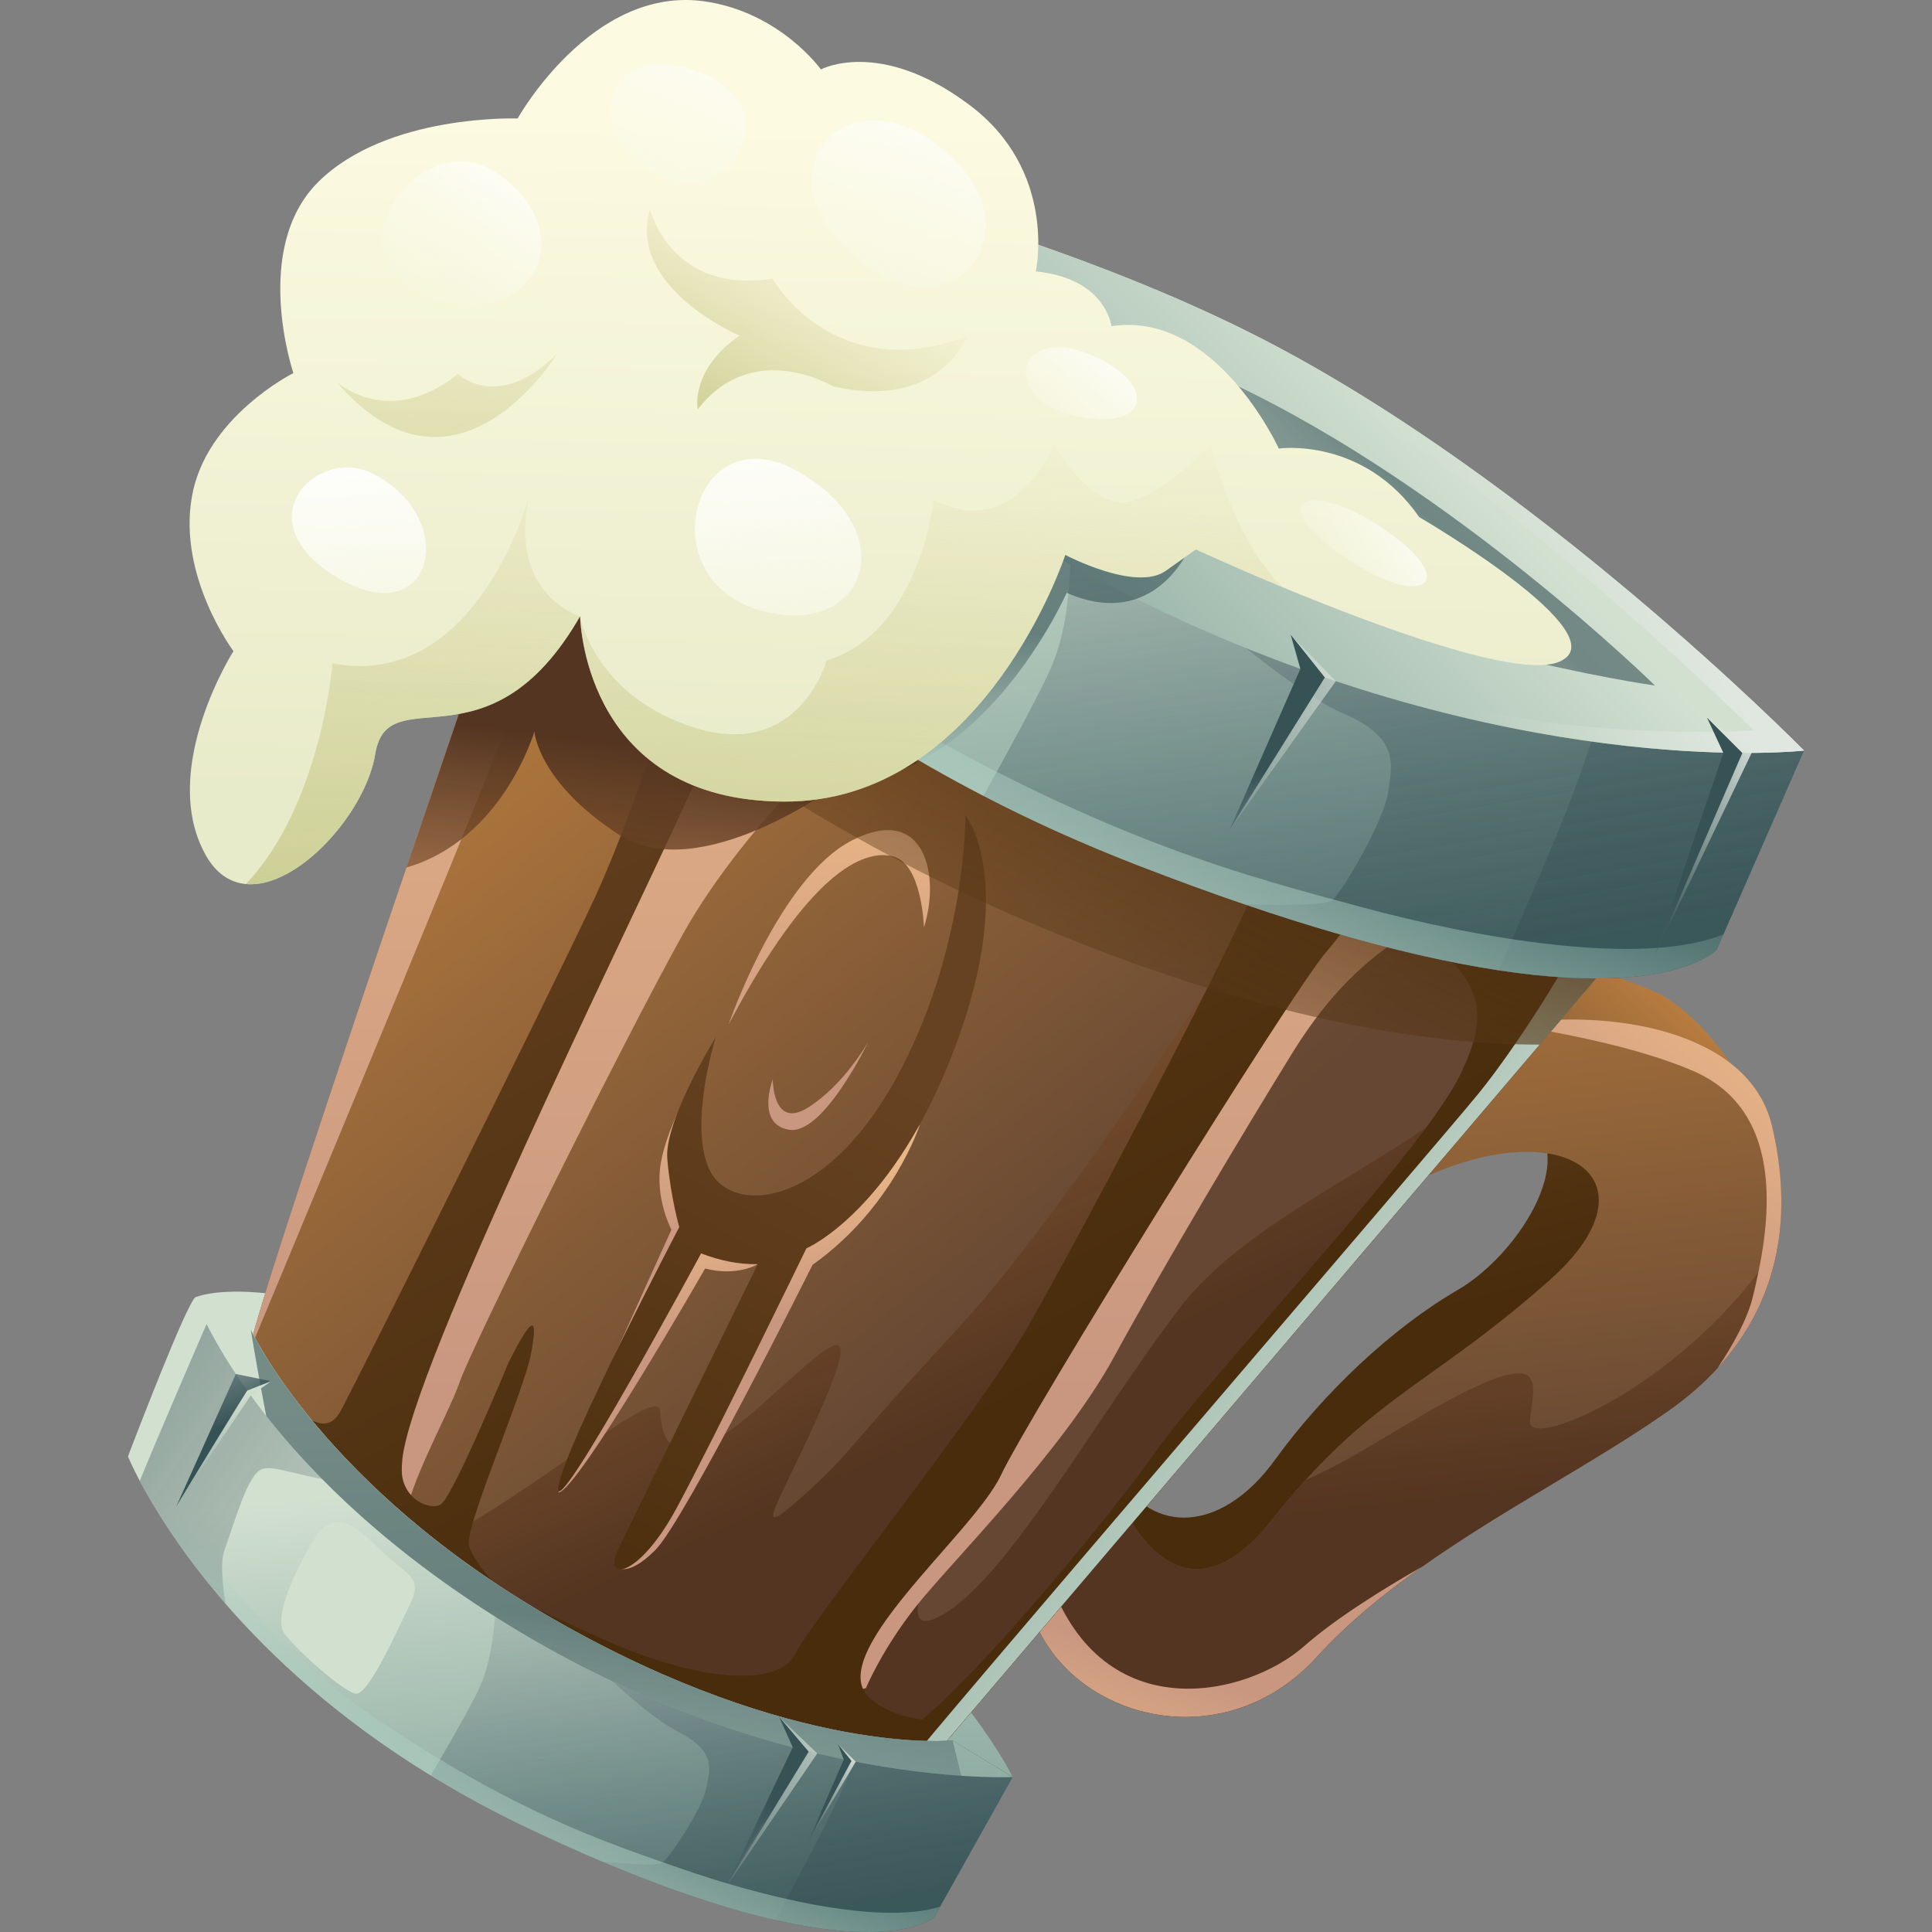 <svg width="80" height="80" viewBox="0 0 80 80" fill="none" xmlns="http://www.w3.org/2000/svg">
<rect x="0" y="0" width="80" height="80" fill="#808080" stroke="none"/>
<g clip-path="url(#clip0_106_73)">
<path d="M8.074 53.726C8.074 53.726 11.904 51.868 24.612 58.445C38.03 65.39 41.932 73.583 41.932 73.583C41.932 73.583 27.839 76.248 19.496 67.766C11.154 59.283 8.074 53.726 8.074 53.726Z" fill="url(#paint0_linear_106_73)"/>
<path d="M61.426 38.725C61.426 38.725 66.307 40.15 68.367 40.998C70.428 41.846 72.745 45.088 72.835 46.898C72.926 48.709 69.779 46.021 67.092 45.697C64.405 45.373 57.269 44.712 57.185 44.356C57.1 44.001 61.426 38.725 61.426 38.725Z" fill="url(#paint1_linear_106_73)"/>
<path d="M62.97 46.272C65.625 47.464 63.041 51.86 60.344 53.425C57.647 54.989 54.796 57.681 52.789 60.456C50.783 63.23 48.029 63.68 46.408 61.303C44.786 58.927 43.361 64.643 43.722 64.814C44.083 64.985 45.992 67.087 48.275 67.599C50.557 68.11 56.581 64.584 61.726 59.444C66.872 54.303 70.632 52.357 69.263 50.448C67.894 48.538 64.721 46.974 64.721 46.974L62.97 46.272Z" fill="url(#paint2_linear_106_73)"/>
<path d="M73.625 51.513C73.332 53.338 72.55 55.088 71.123 56.648C70.541 57.284 69.848 57.886 69.041 58.452C65.986 60.59 62.214 62.51 58.885 64.874C57.287 65.995 55.788 67.226 54.514 68.623C50.574 72.949 44.103 71.145 42.677 66.683C42.318 65.536 42.371 64.668 42.66 63.994C43.487 62.037 46.245 61.812 46.245 61.812C46.245 61.812 48.579 68.088 52.653 62.948C53.143 62.328 53.61 61.78 54.06 61.283C57.349 57.656 59.774 56.909 64.175 53C69.18 48.55 64.165 45.541 57.311 49.624C50.461 53.702 61.648 42.586 61.648 42.586C61.918 42.525 62.203 42.47 62.49 42.423C66.607 41.743 72.427 42.633 73.375 46.618C73.764 48.256 73.883 49.914 73.625 51.513Z" fill="url(#paint3_linear_106_73)"/>
<path d="M73.625 51.513C73.332 53.338 72.55 55.088 71.123 56.648C70.541 57.284 69.848 57.886 69.041 58.452C65.986 60.59 62.214 62.51 58.885 64.874C57.287 65.995 55.788 67.226 54.514 68.623C50.574 72.949 44.103 71.145 42.677 66.683C42.318 65.536 42.371 64.668 42.66 63.994C43.487 62.037 46.245 61.812 46.245 61.812C46.245 61.812 48.579 68.088 52.653 62.948C53.143 62.328 53.61 61.78 54.06 61.283C56.005 60.455 58.243 58.894 60.142 57.9C64.198 55.778 63.49 57.334 63.349 58.844C63.23 60.117 69.9 57.325 73.625 51.513Z" fill="url(#paint4_linear_106_73)"/>
<path d="M58.885 64.874C57.286 65.996 55.788 67.226 54.514 68.623C50.575 72.948 44.103 71.145 42.676 66.683C42.317 65.536 42.372 64.668 42.66 63.994C42.987 64.376 43.267 64.857 43.483 65.459C45.685 71.613 51.627 70.257 54.004 68.163C55.305 67.013 57.33 65.759 58.885 64.874Z" fill="url(#paint5_linear_106_73)"/>
<path d="M71.122 56.649C71.795 55.642 72.357 54.597 72.577 53.717C73.258 50.948 74.119 46.053 70.072 44.329C67.898 43.399 64.847 42.789 62.489 42.424C66.606 41.743 72.427 42.633 73.374 46.618C74.208 50.125 73.802 53.721 71.122 56.649Z" fill="url(#paint6_linear_106_73)"/>
<path d="M38.285 73.165C38.285 73.165 29.932 74.009 20.021 68.814C17.858 67.68 16.186 66.474 14.893 65.268C10.26 60.953 10.482 56.663 10.348 55.907C10.261 55.446 13.467 45.823 16.831 35.922C18.229 31.806 19.656 27.64 20.883 24.065C22.454 19.492 23.702 15.886 24.154 14.578C24.273 14.232 24.337 14.047 24.337 14.047L24.683 14.237L27.283 15.668L44.009 24.881L56.389 31.699L68.099 38.154L63.99 42.98L63.756 43.255L40.056 71.087L38.578 72.818L38.285 73.165Z" fill="url(#paint7_linear_106_73)"/>
<path d="M38.285 73.165C38.285 73.165 29.932 74.009 20.021 68.814C17.858 67.68 16.186 66.474 14.893 65.268C20.551 63.457 27.291 56.941 27.342 58.467C27.406 60.404 28.646 60.698 31.271 58.403C33.894 56.108 35.908 53.878 34.144 58.002C32.38 62.126 30.943 63.986 33.108 62.072C35.274 60.156 34.915 60.124 39.466 55.229C44.017 50.333 50.158 40.573 50.005 40.921C49.854 41.27 43.873 56.536 41.663 59.593C39.453 62.65 36.328 68.46 39.07 66.841C41.814 65.22 45.363 58.723 48.858 54.154C52.353 49.584 60.407 47.302 63.304 42.678C63.304 42.678 63.585 42.798 63.99 42.98L63.756 43.255L40.056 71.087L38.578 72.818L38.285 73.165Z" fill="url(#paint8_linear_106_73)"/>
<path d="M30.164 42.433C30.164 42.433 32.264 36.325 35.294 34.791C38.323 33.257 38.938 36.294 38.257 38.402C38.257 38.402 38.186 35.749 36.967 35.456C35.748 35.164 33.51 36.094 30.164 42.433Z" fill="url(#paint9_linear_106_73)"/>
<path d="M35.948 43.149C35.948 43.149 34.953 44.919 33.468 45.857C31.983 46.796 32 44.69 32 44.69C32 44.69 31.276 46.556 32.684 46.781C34.093 47.005 35.948 43.149 35.948 43.149Z" fill="url(#paint10_linear_106_73)"/>
<path d="M31.377 52.348C31.377 52.348 30.523 52.873 29.197 52.526C29.197 52.526 23.894 61.781 23.122 61.801L28.88 51.282L31.377 52.348Z" fill="url(#paint11_linear_106_73)"/>
<path d="M28.56 45.12C28.56 45.12 27.615 46.709 27.362 48.164C27.108 49.62 27.804 50.92 27.804 50.92C27.804 50.92 23.826 59.625 23.821 60.017C23.815 60.408 28.691 50.624 28.691 50.624L28.56 45.12Z" fill="url(#paint12_linear_106_73)"/>
<path d="M38.093 46.556C38.093 46.556 37.01 49.987 33.646 52.374C33.646 52.374 28.358 62.958 27.137 64.182C25.916 65.406 25.492 64.846 25.492 64.846L33.218 51.361L38.093 46.556Z" fill="url(#paint13_linear_106_73)"/>
<path d="M10.348 55.907C10.168 54.943 24.337 14.048 24.337 14.048L27.282 15.668C25.273 19.02 22.716 25.627 20.941 30.18C18.725 35.858 10.348 55.907 10.348 55.907Z" fill="url(#paint14_linear_106_73)"/>
<path d="M40.875 26.259C36.256 28.619 30.788 34.175 28.283 38.671C25.778 43.167 19.508 55.823 19.04 57.212C18.573 58.6 16.507 62.167 16.8 63.348C17.094 64.528 13.939 63.793 16.374 57.844C18.809 51.895 28.083 31.286 28.701 29.779C29.319 28.273 30.904 23.721 31.123 23.256C31.343 22.792 40.875 26.259 40.875 26.259Z" fill="url(#paint15_linear_106_73)"/>
<path d="M61.062 37.227C57.61 38.719 55.503 40.373 53.469 43.672C51.435 46.97 48.259 52.285 46.124 56.198C43.989 60.112 39.343 64.731 37.927 66.523C36.511 68.315 35.857 69.899 35.857 69.899C35.857 69.899 34.184 70.434 34.273 69.245C34.362 68.056 50.546 43.047 51.021 42.041C51.497 41.035 54.372 35.957 54.372 35.957L61.062 37.227Z" fill="url(#paint16_linear_106_73)"/>
<path d="M39.98 33.757C39.98 33.757 40.027 39.397 37.055 44.745C34.084 50.093 30.26 50.305 29.377 48.435C28.494 46.566 29.64 42.942 29.64 42.942C29.64 42.942 27.495 46.409 27.631 47.988C27.768 49.568 28.127 50.811 28.127 50.811C28.127 50.811 23.276 60.067 23.118 61.602C22.96 63.137 29.031 51.901 29.031 51.901C29.765 52.181 30.536 52.36 31.377 52.348C31.377 52.348 26.208 62.874 25.586 64.19C24.964 65.505 26.454 65.357 28.036 62.413C29.618 59.469 33.391 51.691 33.391 51.691C33.391 51.691 37.02 50.157 39.576 43.286C42.131 36.416 39.98 33.757 39.98 33.757Z" fill="url(#paint17_linear_106_73)"/>
<path d="M66.217 37.12L56.39 31.7L56.08 32.962C54.493 33.37 52.625 34.327 52.593 35.115C52.545 36.418 44.644 51.329 42.54 54.977C40.436 58.624 33.536 67.192 32.915 68.504C32.291 69.823 29.039 69.701 24.978 67.878C24.458 67.648 23.725 67.308 23.047 66.996C21.633 66.334 20.689 66.039 19.81 64.745C19.572 64.398 19.416 64.104 19.409 63.911C19.366 62.944 21.691 57.613 21.99 56.051C22.284 54.485 22.079 54.389 21.055 56.426C21.055 56.426 18.867 61.709 18.297 62.257C18.171 62.379 17.97 62.39 17.736 62.34C17.101 62.191 16.65 61.592 16.639 60.943C16.633 60.78 16.644 60.612 16.659 60.437C17.035 56.646 25.946 38.607 28.319 33.382C30.695 28.166 33.445 24.354 33.446 22.749C33.451 21.138 30.323 18.144 29.284 23.333C28.926 25.133 26.587 33.04 24.464 37.528C22.342 42.015 15.044 56.644 14.127 58.391C13.21 60.139 11.436 57.338 10.348 55.907C10.52 56.874 10.107 63.624 20.021 68.814C28.167 73.083 35.264 73.274 37.529 73.209C38.022 73.192 38.285 73.165 38.285 73.165L38.578 72.818L40.056 71.086L68.099 38.154L66.217 37.12ZM38.193 71.197C37.487 71.121 36.753 70.895 36.099 70.389C33.877 68.679 40.274 63.562 41.445 61.086C42.616 58.611 53.411 41.183 54.908 39.429C55.38 38.88 55.924 38.145 56.446 37.361C61.403 39.964 61.943 41.545 60.417 44.595C58.771 47.884 49.935 57.149 47.891 60.06C46.231 62.434 40.957 68.892 38.193 71.197Z" fill="url(#paint18_linear_106_73)"/>
<path d="M68.099 38.154L40.056 71.086L38.578 72.818L38.285 73.165C38.285 73.165 38.022 73.192 37.529 73.209C37.583 73.113 37.627 73.035 37.65 72.986C37.843 72.577 59.57 47.315 61.237 45.263C62.594 43.595 65.22 39.678 66.217 37.12L68.099 38.154Z" fill="url(#paint19_linear_106_73)"/>
<path d="M63.756 43.255C59.449 43.263 52.187 42.343 41.992 37.923C32.794 33.937 25.628 28.422 20.883 24.065C22.869 18.285 24.337 14.047 24.337 14.047L27.283 15.668L56.389 31.699L68.099 38.154L63.756 43.255Z" fill="url(#paint20_linear_106_73)"/>
<path d="M58.585 39.502C56.56 39.028 54.23 38.366 51.535 37.447C50.153 36.975 48.667 36.432 47.086 35.82C44.788 34.929 42.668 33.966 40.723 32.955C34.754 29.867 30.383 26.36 27.277 23.255C24.28 20.254 22.467 17.617 21.533 16.084C20.987 15.175 20.743 14.65 20.743 14.65C20.743 14.65 20.798 14.517 20.896 14.276C21.587 12.641 24.359 6.09 25.015 5.408C25.015 5.408 25.019 5.402 25.025 5.405C25.483 5.493 40.943 8.215 52.276 14.037C58.415 17.199 64.389 21.834 68.624 25.481C68.695 25.543 68.768 25.604 68.838 25.665C72.31 28.66 74.563 30.935 74.698 31.073C74.701 31.082 74.701 31.082 74.701 31.082L71.36 38.689L71.087 39.317C71.087 39.317 68.812 41.885 58.585 39.502Z" fill="url(#paint21_linear_106_73)"/>
<path opacity="0.6" d="M58.585 39.502C56.56 39.028 54.23 38.366 51.535 37.447C50.153 36.975 48.667 36.432 47.086 35.82C44.788 34.929 42.668 33.966 40.723 32.955C41.69 31.215 42.829 29.126 43.397 27.925C44.495 25.604 44.324 22.97 44.396 19.217C44.396 19.217 47.225 20.76 50.841 22.758C54.62 24.838 62.748 25.465 68.838 25.665C72.31 28.66 74.563 30.935 74.698 31.073C74.701 31.082 74.701 31.082 74.701 31.082L71.36 38.689L71.087 39.317C71.087 39.317 68.812 41.885 58.585 39.502Z" fill="url(#paint22_linear_106_73)"/>
<path opacity="0.6" d="M62.065 40.18C61.024 40.021 59.867 39.8 58.585 39.502C56.56 39.028 54.23 38.366 51.535 37.447C53.383 37.496 54.961 37.477 55.167 37.28C55.695 36.772 57.315 33.94 57.483 32.785C57.647 31.636 57.967 30.559 55.61 29.536C53.254 28.512 48.96 24.588 48.725 24.477L50.841 22.758L53.651 20.467C53.651 20.467 61.635 22.835 68.624 25.481C69.116 25.903 69.584 26.311 70.026 26.703C72.817 29.172 74.579 30.951 74.698 31.073C74.701 31.082 74.701 31.082 74.701 31.082L71.087 39.317C71.087 39.317 69.347 41.282 62.065 40.18Z" fill="url(#paint23_linear_106_73)"/>
<path opacity="0.6" d="M62.065 40.18L62.054 40.173C63.672 36.386 67.444 28.392 66.389 26.491C66.389 26.491 68.038 26.529 70.023 26.703C70.023 26.703 70.024 26.703 70.026 26.703C72.817 29.172 74.579 30.951 74.698 31.073C74.701 31.082 74.701 31.082 74.701 31.082L71.086 39.317C71.086 39.317 69.347 41.282 62.065 40.18Z" fill="url(#paint24_linear_106_73)"/>
<path opacity="0.6" d="M36.117 16.103C31.712 15.663 30.378 14.951 29.49 15.228C28.605 15.498 27.849 18.17 27.148 20.051C26.897 20.742 27.019 21.974 27.277 23.255C24.28 20.254 22.467 17.617 21.533 16.084C22.73 13.378 25.444 7.641 26.009 6.446C26.009 6.446 40.512 16.546 36.117 16.103Z" fill="url(#paint25_linear_106_73)"/>
<path d="M74.699 31.081C74.699 31.081 63.622 32.331 49.128 25.782C47.862 25.21 46.569 24.578 45.255 23.881C28.909 15.203 25.013 5.407 25.013 5.407C25.013 5.407 25.016 5.401 25.022 5.404C25.39 5.474 35.366 7.232 45.147 10.917C47.585 11.836 50.012 12.873 52.274 14.036C63.617 19.872 74.398 30.772 74.696 31.071C74.699 31.081 74.699 31.081 74.699 31.081Z" fill="url(#paint26_linear_106_73)"/>
<path d="M74.699 31.081C74.699 31.081 63.622 32.331 49.128 25.782C52.378 26.846 57.051 28.328 60.43 29.199C66.134 30.67 72.623 30.244 72.623 30.244C72.623 30.244 64.627 22.385 58.515 18.433C54.962 16.134 49.306 13.063 45.147 10.917C47.585 11.836 50.012 12.873 52.274 14.036C63.617 19.872 74.398 30.772 74.696 31.071C74.699 31.081 74.699 31.081 74.699 31.081Z" fill="url(#paint27_linear_106_73)"/>
<path opacity="0.6" d="M51.05 15.891C51.05 15.891 37.942 9.975 30.605 8.872C30.605 8.872 37.168 16.616 47.426 21.751C57.684 26.887 68.526 28.386 68.526 28.386C68.526 28.386 60.257 20.246 51.05 15.891Z" fill="url(#paint28_linear_106_73)"/>
<path d="M36.7 19.423C35.451 18.327 34.035 17.452 32.924 19.199C31.814 20.947 30.348 23.946 31.134 24.886C31.921 25.826 35.036 28.246 35.822 28.286C36.608 28.326 38.193 24.674 39.035 22.894C39.877 21.115 38.808 21.272 36.7 19.423Z" fill="url(#paint29_linear_106_73)"/>
<path d="M71.086 39.317C71.086 39.317 68.811 41.885 58.585 39.502C56.559 39.028 54.229 38.366 51.535 37.447C50.153 36.975 48.667 36.432 47.086 35.82C44.788 34.93 42.669 33.966 40.723 32.955C34.754 29.866 30.383 26.36 27.277 23.255C24.28 20.254 22.467 17.617 21.533 16.084C20.987 15.175 20.742 14.65 20.742 14.65C20.742 14.65 20.798 14.517 20.896 14.276C23.578 18.135 29.896 25.531 37.006 29.636C46.079 34.874 51.66 36.287 56.361 37.556C61.005 38.821 67.982 40.068 71.36 38.69L71.086 39.317Z" fill="url(#paint30_linear_106_73)"/>
<path d="M53.445 26.281L55.312 28.206L50.91 34.374L54.518 28.032L53.445 26.281Z" fill="url(#paint31_linear_106_73)"/>
<path d="M53.845 27.697L50.91 34.374L54.859 28.053L53.445 26.281L53.845 27.697Z" fill="url(#paint32_linear_106_73)"/>
<path d="M70.681 29.712L72.149 31.176L68.526 39.544L71.36 31.176L70.681 29.712Z" fill="url(#paint33_linear_106_73)"/>
<path d="M70.681 29.712L72.532 31.175L68.526 39.544L72.149 31.176L70.681 29.712Z" fill="url(#paint34_linear_106_73)"/>
<path opacity="0.6" d="M44.009 24.881C43.442 26.029 41.367 29.833 37.986 31.569C35.444 29.834 27.554 24.205 22.909 18.182C23.489 16.503 23.924 15.242 24.154 14.578C24.327 14.457 24.504 14.343 24.683 14.237C34.122 8.612 49.255 22.688 49.255 22.688C49.255 22.688 47.823 26.148 44.167 24.547C44.167 24.547 44.114 24.668 44.009 24.881Z" fill="url(#paint35_linear_106_73)"/>
<path d="M37.986 31.569C37.015 32.066 35.937 32.394 34.757 32.439C34.757 32.439 28.993 36.741 25.631 34.563C22.326 32.422 22.133 30.362 22.128 30.291C22.097 30.395 20.773 34.783 16.831 35.922C18.229 31.806 19.656 27.64 20.883 24.065C21.655 21.818 22.349 19.804 22.909 18.182C27.554 24.205 35.444 29.834 37.986 31.569Z" fill="url(#paint36_linear_106_73)"/>
<path d="M64.567 27.4C62.884 28.119 56.994 25.925 53.104 24.313C51.026 23.448 49.517 22.752 49.517 22.752C49.517 22.752 49.517 22.752 48.272 23.636C47.028 24.521 44.111 22.976 44.111 22.976C44.111 22.976 40.754 33.25 32.43 33.192C24.376 33.141 24.037 25.982 24.022 25.541C24.017 25.529 24.02 25.52 24.02 25.52C20.241 32.087 16.074 28.019 15.54 31.211C15.147 33.65 12.322 36.81 10.18 36.607C9.51 36.54 8.906 36.156 8.467 35.313C6.596 31.793 9.667 26.962 9.667 26.962C9.667 26.962 7.365 23.886 7.944 20.581C8.506 17.27 12.148 15.448 12.148 15.448C12.148 15.448 10.398 10.284 13.186 7.527C16.039 4.705 21.433 4.907 21.433 4.907C21.433 4.907 24.515 -0.624 29.191 0.058C32.311 0.514 33.992 2.875 33.992 2.875C33.992 2.875 36.417 1.565 40.111 4.322C43.811 7.061 42.892 11.239 42.892 11.239C45.806 11.53 46.023 13.507 46.023 13.507C50.333 12.842 52.953 18.573 52.953 18.573C52.953 18.573 56.447 18.076 58.766 21.412C58.766 21.412 67.162 26.299 64.567 27.4Z" fill="url(#paint37_linear_106_73)"/>
<path d="M24.02 25.52C20.241 32.087 16.074 28.019 15.54 31.211C15.147 33.65 12.322 36.81 10.18 36.607C13.31 33.317 13.769 27.468 13.769 27.468C19.75 28.606 21.905 20.568 21.905 20.568C21.031 24.633 24.02 25.52 24.02 25.52Z" fill="url(#paint38_linear_106_73)"/>
<path d="M53.104 24.313C51.026 23.448 49.517 22.752 49.517 22.752C49.517 22.752 49.517 22.752 48.272 23.636C47.028 24.521 44.111 22.976 44.111 22.976C44.111 22.976 40.754 33.25 32.43 33.192C24.376 33.141 24.037 25.982 24.022 25.541C24.084 25.839 24.822 28.934 28.857 30.16C33.094 31.437 34.231 27.346 34.231 27.346C38.071 26.19 38.665 20.709 38.665 20.709C42.109 22.425 43.631 18.408 43.631 18.408C43.631 18.408 45.028 20.818 46.458 20.806C47.9 20.788 50.123 18.397 50.123 18.397C50.123 18.397 51.008 22.259 53.104 24.313Z" fill="url(#paint39_linear_106_73)"/>
<path d="M13.938 15.814C13.938 15.814 16.092 17.789 18.954 15.486C18.954 15.486 20.664 17.099 23.091 14.62C23.091 14.62 18.87 21.568 13.938 15.814Z" fill="url(#paint40_linear_106_73)"/>
<path d="M26.916 8.661C26.916 8.661 27.767 12.203 31.991 11.541C31.991 11.541 34.495 15.999 40.042 13.931C40.042 13.931 38.89 17.006 34.495 15.999C34.495 15.999 31.175 13.992 28.893 16.95C28.893 16.95 28.553 15.336 30.624 13.897C30.624 13.897 25.964 11.921 26.916 8.661Z" fill="url(#paint41_linear_106_73)"/>
<path d="M38.681 79.385L38.922 78.951L41.934 73.584C41.934 73.584 41.934 73.583 41.933 73.582C41.933 73.583 41.932 73.583 41.932 73.583L39.445 72.069C39.445 72.069 32.907 72.754 22.966 67.074C13.38 61.597 10.385 55.056 10.385 55.056L8.076 53.727C8.072 53.724 8.07 53.729 8.07 53.729C7.641 54.225 5.837 58.905 5.396 60.049C5.334 60.216 5.299 60.309 5.299 60.309C5.299 60.309 5.45 60.679 5.786 61.323C6.363 62.407 7.482 64.272 9.343 66.414C11.276 68.636 14.019 71.181 17.835 73.519C19.089 74.291 20.468 75.042 21.975 75.754C23.018 76.247 24.003 76.689 24.925 77.08C26.733 77.845 28.314 78.42 29.702 78.852C36.86 81.075 38.681 79.385 38.681 79.385Z" fill="url(#paint42_linear_106_73)"/>
<path opacity="0.6" d="M38.681 79.385L38.922 78.951L41.934 73.584C41.934 73.584 41.934 73.583 41.933 73.582C41.933 73.583 41.932 73.583 41.932 73.583L39.445 72.069C39.445 72.069 32.907 72.754 22.966 67.074C22.119 66.59 21.327 66.1 20.584 65.609C20.486 67.455 20.371 68.878 19.741 70.128C19.328 70.949 18.516 72.358 17.835 73.519C19.089 74.291 20.468 75.042 21.975 75.754C23.018 76.247 24.003 76.689 24.925 77.08C26.733 77.845 28.314 78.42 29.702 78.852C36.86 81.075 38.681 79.385 38.681 79.385Z" fill="url(#paint43_linear_106_73)"/>
<path opacity="0.6" d="M38.681 79.385L41.934 73.584C41.934 73.584 41.934 73.583 41.933 73.582C41.933 73.583 41.932 73.583 41.932 73.583L39.445 72.069C39.445 72.069 33.288 72.714 23.841 67.562L23.47 67.849C23.628 67.935 26.456 70.88 28.062 71.698C29.679 72.519 29.403 73.275 29.235 74.085C29.065 74.895 27.81 76.809 27.423 77.137C27.273 77.264 26.186 77.202 24.925 77.08C26.733 77.845 28.314 78.42 29.702 78.852C30.585 79.126 31.389 79.341 32.116 79.507C37.285 80.681 38.681 79.385 38.681 79.385Z" fill="url(#paint44_linear_106_73)"/>
<path opacity="0.6" d="M38.681 79.385L41.934 73.584C41.934 73.584 41.934 73.583 41.933 73.582C41.933 73.583 41.932 73.583 41.932 73.583L39.445 72.069C39.445 72.069 38.132 72.206 35.783 71.846C35.036 74.17 33.089 77.626 32.109 79.502L32.116 79.507C37.285 80.681 38.681 79.385 38.681 79.385Z" fill="url(#paint45_linear_106_73)"/>
<path opacity="0.6" d="M11.297 56.631C9.893 55.429 8.702 54.485 8.702 54.485C8.326 55.351 6.553 59.437 5.787 61.323C6.363 62.406 7.482 64.272 9.343 66.414C9.193 65.522 9.128 64.665 9.295 64.189C9.762 62.886 10.278 61.012 10.853 60.832C11.433 60.647 12.289 61.173 15.179 61.555C15.297 61.571 15.393 61.572 15.473 61.562C13.411 59.6 12.079 57.828 11.297 56.631Z" fill="url(#paint46_linear_106_73)"/>
<path d="M41.93 73.583C41.887 73.584 41.123 73.621 39.806 73.53C38.314 73.43 36.112 73.168 33.453 72.512C29.944 71.646 25.637 70.095 21.115 67.324C16.164 64.291 12.995 61.136 11.023 58.629C9.892 57.193 9.155 55.971 8.698 55.106C8.24 54.236 8.067 53.728 8.067 53.728C8.067 53.728 8.07 53.723 8.074 53.726L10.384 55.055C10.384 55.055 13.379 61.597 22.965 67.073C32.907 72.755 39.446 72.069 39.446 72.069L41.93 73.583Z" fill="url(#paint47_linear_106_73)"/>
<path opacity="0.6" d="M39.806 73.53C38.314 73.43 36.113 73.168 33.453 72.512C29.944 71.646 25.637 70.095 21.115 67.324C16.164 64.291 12.995 61.136 11.023 58.629C10.631 56.605 10.384 55.055 10.384 55.055C10.384 55.055 13.379 61.597 22.966 67.073C32.907 72.755 39.446 72.069 39.446 72.069L39.806 73.53Z" fill="url(#paint48_linear_106_73)"/>
<path d="M32.263 71.094L33.841 72.605L30.048 78.163L33.2 72.623L32.263 71.094Z" fill="url(#paint49_linear_106_73)"/>
<path d="M32.826 72.354L30.048 78.163L33.486 72.534L32.263 71.094L32.826 72.354Z" fill="url(#paint50_linear_106_73)"/>
<path d="M10.24 57.585C10.215 57.55 7.302 62.374 7.302 62.374L9.766 56.894L11.228 57.193L10.24 57.585Z" fill="url(#paint51_linear_106_73)"/>
<path d="M11.228 57.193L10.384 57.786L7.302 62.374L10.24 57.585L11.228 57.193Z" fill="url(#paint52_linear_106_73)"/>
<path d="M15.496 63.941C14.693 63.136 13.779 62.487 13.022 63.707C12.273 64.915 11.287 66.97 11.776 67.641C12.266 68.313 14.231 70.077 14.74 70.131C15.249 70.184 16.366 67.689 16.964 66.458C17.568 65.215 16.852 65.303 15.496 63.941Z" fill="url(#paint53_linear_106_73)"/>
<path d="M38.68 79.385L38.922 78.952C36.364 79.749 31.434 78.502 28.239 77.387C25.053 76.283 21.33 75.059 15.481 71.101C10.977 68.052 7.056 62.786 5.396 60.048C5.334 60.216 5.299 60.309 5.299 60.309C5.299 60.309 5.449 60.679 5.787 61.323C6.363 62.406 7.482 64.272 9.343 66.414C11.276 68.636 14.019 71.181 17.835 73.519C19.09 74.291 20.467 75.042 21.975 75.754C23.018 76.247 24.003 76.689 24.925 77.08C26.732 77.844 28.313 78.42 29.701 78.852C36.86 81.075 38.68 79.385 38.68 79.385Z" fill="url(#paint54_linear_106_73)"/>
<path d="M34.701 72.22L35.259 72.914L33.442 76.305L34.937 72.864L34.701 72.22Z" fill="url(#paint55_linear_106_73)"/>
<path d="M34.701 72.22L35.433 72.948L33.442 76.305L35.259 72.914L34.701 72.22Z" fill="url(#paint56_linear_106_73)"/>
<path d="M38.488 5.772C34.783 3.264 31.381 7.266 35.471 10.717C39.562 14.168 43.433 9.12 38.488 5.772Z" fill="url(#paint57_linear_106_73)"/>
<path d="M28.379 2.798C25.1 1.9 23.981 5.354 27.077 7.145C30.172 8.936 33.178 4.111 28.379 2.798Z" fill="url(#paint58_linear_106_73)"/>
<path d="M33.096 19.553C28.776 17.044 26.886 23.784 31.282 25.211C35.678 26.639 37.595 22.166 33.096 19.553Z" fill="url(#paint59_linear_106_73)"/>
<path d="M45.128 14.676C41.977 13.394 41.417 16.661 44.621 17.255C47.826 17.85 47.805 15.766 45.128 14.676Z" fill="url(#paint60_linear_106_73)"/>
<path d="M56.809 21.596C53.987 19.872 52.352 20.828 55.763 23.13C59.174 25.433 60.638 23.937 56.809 21.596Z" fill="url(#paint61_linear_106_73)"/>
<path d="M20.558 7.153C17.407 5.062 13.325 10.688 17.738 12.267C22.15 13.847 24.143 9.532 20.558 7.153Z" fill="url(#paint62_linear_106_73)"/>
<path d="M15.453 19.618C13.14 18.427 10.024 21.566 13.974 23.918C17.923 26.27 19.084 21.488 15.453 19.618Z" fill="url(#paint63_linear_106_73)"/>
</g>
<defs>
<linearGradient id="paint0_linear_106_73" x1="24.576" y1="57.133" x2="26.062" y2="79.84" gradientUnits="userSpaceOnUse">
<stop offset="0.022" stop-color="#D2E0D0"/>
<stop offset="1" stop-color="#7C9E97"/>
</linearGradient>
<linearGradient id="paint1_linear_106_73" x1="70.354" y1="39.361" x2="61.677" y2="49.131" gradientUnits="userSpaceOnUse">
<stop offset="0.075" stop-color="#C1823F"/>
<stop offset="0.995" stop-color="#654733"/>
</linearGradient>
<linearGradient id="paint2_linear_106_73" x1="51.491" y1="37.445" x2="56.001" y2="55.479" gradientUnits="userSpaceOnUse">
<stop offset="0.143" stop-color="#674222"/>
<stop offset="0.995" stop-color="#482C0B"/>
</linearGradient>
<linearGradient id="paint3_linear_106_73" x1="54.989" y1="29.068" x2="58.667" y2="62.456" gradientUnits="userSpaceOnUse">
<stop offset="0.075" stop-color="#C1823F"/>
<stop offset="0.995" stop-color="#654733"/>
</linearGradient>
<linearGradient id="paint4_linear_106_73" x1="54.789" y1="29.09" x2="58.468" y2="62.478" gradientUnits="userSpaceOnUse">
<stop stop-color="#B06E32" stop-opacity="0"/>
<stop offset="0.995" stop-color="#543521"/>
</linearGradient>
<linearGradient id="paint5_linear_106_73" x1="46.976" y1="75.354" x2="49.125" y2="69.168" gradientUnits="userSpaceOnUse">
<stop offset="0.002" stop-color="#E9B687"/>
<stop offset="1" stop-color="#C99780"/>
</linearGradient>
<linearGradient id="paint6_linear_106_73" x1="72.811" y1="42.697" x2="66.042" y2="50.408" gradientUnits="userSpaceOnUse">
<stop offset="0.002" stop-color="#E9B687"/>
<stop offset="1" stop-color="#C99780"/>
</linearGradient>
<linearGradient id="paint7_linear_106_73" x1="14.658" y1="19.228" x2="43.425" y2="54.172" gradientUnits="userSpaceOnUse">
<stop offset="0.075" stop-color="#C1823F"/>
<stop offset="0.995" stop-color="#654733"/>
</linearGradient>
<linearGradient id="paint8_linear_106_73" x1="27.995" y1="28.811" x2="41.402" y2="58.46" gradientUnits="userSpaceOnUse">
<stop stop-color="#B06E32" stop-opacity="0"/>
<stop offset="0.995" stop-color="#543521"/>
</linearGradient>
<linearGradient id="paint9_linear_106_73" x1="34.352" y1="33.306" x2="34.324" y2="44.528" gradientUnits="userSpaceOnUse">
<stop offset="0.002" stop-color="#E9B687"/>
<stop offset="1" stop-color="#C99780"/>
</linearGradient>
<linearGradient id="paint10_linear_106_73" x1="33.909" y1="33.304" x2="33.881" y2="44.527" gradientUnits="userSpaceOnUse">
<stop offset="0.002" stop-color="#E9B687"/>
<stop offset="1" stop-color="#C99780"/>
</linearGradient>
<linearGradient id="paint11_linear_106_73" x1="25.731" y1="51.011" x2="26.992" y2="56.045" gradientUnits="userSpaceOnUse">
<stop offset="0.002" stop-color="#E9B687"/>
<stop offset="1" stop-color="#C99780"/>
</linearGradient>
<linearGradient id="paint12_linear_106_73" x1="24.197" y1="44.611" x2="26.102" y2="52.219" gradientUnits="userSpaceOnUse">
<stop offset="0.002" stop-color="#E9B687"/>
<stop offset="1" stop-color="#C99780"/>
</linearGradient>
<linearGradient id="paint13_linear_106_73" x1="30.329" y1="49.86" x2="31.59" y2="54.893" gradientUnits="userSpaceOnUse">
<stop offset="0.002" stop-color="#E9B687"/>
<stop offset="1" stop-color="#C99780"/>
</linearGradient>
<linearGradient id="paint14_linear_106_73" x1="18.798" y1="15.125" x2="18.832" y2="57.899" gradientUnits="userSpaceOnUse">
<stop offset="0.002" stop-color="#E9B687"/>
<stop offset="1" stop-color="#C99780"/>
</linearGradient>
<linearGradient id="paint15_linear_106_73" x1="28.137" y1="15.117" x2="28.171" y2="57.892" gradientUnits="userSpaceOnUse">
<stop offset="0.002" stop-color="#E9B687"/>
<stop offset="1" stop-color="#C99780"/>
</linearGradient>
<linearGradient id="paint16_linear_106_73" x1="47.635" y1="15.102" x2="47.669" y2="57.876" gradientUnits="userSpaceOnUse">
<stop offset="0.002" stop-color="#E9B687"/>
<stop offset="1" stop-color="#C99780"/>
</linearGradient>
<linearGradient id="paint17_linear_106_73" x1="37.09" y1="39.062" x2="20.806" y2="67.721" gradientUnits="userSpaceOnUse">
<stop offset="0.143" stop-color="#674222"/>
<stop offset="0.995" stop-color="#482C0B"/>
</linearGradient>
<linearGradient id="paint18_linear_106_73" x1="21.807" y1="18.19" x2="44.385" y2="57.457" gradientUnits="userSpaceOnUse">
<stop offset="0.143" stop-color="#674222"/>
<stop offset="0.995" stop-color="#482C0B"/>
</linearGradient>
<linearGradient id="paint19_linear_106_73" x1="58.866" y1="60.282" x2="42.895" y2="48.142" gradientUnits="userSpaceOnUse">
<stop offset="0.022" stop-color="#D2E0D0"/>
<stop offset="1" stop-color="#7C9E97"/>
</linearGradient>
<linearGradient id="paint20_linear_106_73" x1="35.498" y1="48.547" x2="46.988" y2="24.49" gradientUnits="userSpaceOnUse">
<stop offset="0.086" stop-color="#674222" stop-opacity="0"/>
<stop offset="0.995" stop-color="#482C0B"/>
</linearGradient>
<linearGradient id="paint21_linear_106_73" x1="46.946" y1="14.586" x2="49.331" y2="40.03" gradientUnits="userSpaceOnUse">
<stop offset="0.022" stop-color="#D2E0D0"/>
<stop offset="1" stop-color="#7C9E97"/>
</linearGradient>
<linearGradient id="paint22_linear_106_73" x1="54.506" y1="12.369" x2="59.035" y2="40.121" gradientUnits="userSpaceOnUse">
<stop stop-color="#566872" stop-opacity="0"/>
<stop offset="1" stop-color="#365255"/>
</linearGradient>
<linearGradient id="paint23_linear_106_73" x1="59.077" y1="11.623" x2="63.605" y2="39.376" gradientUnits="userSpaceOnUse">
<stop stop-color="#566872" stop-opacity="0"/>
<stop offset="1" stop-color="#365255"/>
</linearGradient>
<linearGradient id="paint24_linear_106_73" x1="64.321" y1="10.768" x2="68.85" y2="38.52" gradientUnits="userSpaceOnUse">
<stop stop-color="#566872" stop-opacity="0"/>
<stop offset="1" stop-color="#365255"/>
</linearGradient>
<linearGradient id="paint25_linear_106_73" x1="45.516" y1="37.803" x2="21.597" y2="5.626" gradientUnits="userSpaceOnUse">
<stop stop-color="#566872" stop-opacity="0"/>
<stop offset="1" stop-color="#365255"/>
</linearGradient>
<linearGradient id="paint26_linear_106_73" x1="55.25" y1="13.018" x2="38.169" y2="29.565" gradientUnits="userSpaceOnUse">
<stop offset="0.022" stop-color="#D2E0D0"/>
<stop offset="1" stop-color="#7C9E97"/>
</linearGradient>
<linearGradient id="paint27_linear_106_73" x1="67.253" y1="17.803" x2="57.637" y2="21.995" gradientUnits="userSpaceOnUse">
<stop stop-color="#E0E7E1"/>
<stop offset="1" stop-color="#D2E0D0" stop-opacity="0"/>
</linearGradient>
<linearGradient id="paint28_linear_106_73" x1="45.194" y1="23.066" x2="52.926" y2="15.217" gradientUnits="userSpaceOnUse">
<stop stop-color="#566872" stop-opacity="0"/>
<stop offset="1" stop-color="#365255"/>
</linearGradient>
<linearGradient id="paint29_linear_106_73" x1="32.157" y1="27.677" x2="20.829" y2="46.151" gradientUnits="userSpaceOnUse">
<stop offset="0.022" stop-color="#D2E0D0"/>
<stop offset="1" stop-color="#7C9E97"/>
</linearGradient>
<linearGradient id="paint30_linear_106_73" x1="40.32" y1="42.753" x2="46.486" y2="25.452" gradientUnits="userSpaceOnUse">
<stop offset="0.022" stop-color="#E0EDDA"/>
<stop offset="1" stop-color="#90C4BA" stop-opacity="0"/>
</linearGradient>
<linearGradient id="paint31_linear_106_73" x1="58.393" y1="30.345" x2="49.693" y2="30.321" gradientUnits="userSpaceOnUse">
<stop stop-color="#E0E7E1"/>
<stop offset="1" stop-color="#D2E0D0" stop-opacity="0"/>
</linearGradient>
<linearGradient id="paint32_linear_106_73" x1="52.171" y1="37.519" x2="52.796" y2="31.999" gradientUnits="userSpaceOnUse">
<stop stop-color="#566872" stop-opacity="0"/>
<stop offset="1" stop-color="#365255"/>
</linearGradient>
<linearGradient id="paint33_linear_106_73" x1="69.443" y1="43.259" x2="70.195" y2="36.621" gradientUnits="userSpaceOnUse">
<stop stop-color="#566872" stop-opacity="0"/>
<stop offset="1" stop-color="#365255"/>
</linearGradient>
<linearGradient id="paint34_linear_106_73" x1="73.768" y1="33.706" x2="68.182" y2="34.943" gradientUnits="userSpaceOnUse">
<stop stop-color="#E0E7E1"/>
<stop offset="1" stop-color="#D2E0D0" stop-opacity="0"/>
</linearGradient>
<linearGradient id="paint35_linear_106_73" x1="36.592" y1="31.877" x2="36.355" y2="26.545" gradientUnits="userSpaceOnUse">
<stop stop-color="#566872" stop-opacity="0"/>
<stop offset="1" stop-color="#365255"/>
</linearGradient>
<linearGradient id="paint36_linear_106_73" x1="25.46" y1="49.628" x2="27.756" y2="30.911" gradientUnits="userSpaceOnUse">
<stop stop-color="#B06E32" stop-opacity="0"/>
<stop offset="0.995" stop-color="#543521"/>
</linearGradient>
<linearGradient id="paint37_linear_106_73" x1="36.88" y1="1.067" x2="36.292" y2="33.301" gradientUnits="userSpaceOnUse">
<stop offset="0.125" stop-color="#FCFAE1"/>
<stop offset="1" stop-color="#E8EBCA"/>
</linearGradient>
<linearGradient id="paint38_linear_106_73" x1="18.066" y1="14.079" x2="16.369" y2="43.919" gradientUnits="userSpaceOnUse">
<stop offset="0.043" stop-color="#D5D093" stop-opacity="0"/>
<stop offset="1" stop-color="#BEC480"/>
</linearGradient>
<linearGradient id="paint39_linear_106_73" x1="39.112" y1="15.276" x2="37.414" y2="45.116" gradientUnits="userSpaceOnUse">
<stop offset="0.043" stop-color="#D5D093" stop-opacity="0"/>
<stop offset="1" stop-color="#BEC480"/>
</linearGradient>
<linearGradient id="paint40_linear_106_73" x1="19.105" y1="7.039" x2="17.498" y2="29.283" gradientUnits="userSpaceOnUse">
<stop offset="0.043" stop-color="#D5D093" stop-opacity="0"/>
<stop offset="1" stop-color="#BEC480"/>
</linearGradient>
<linearGradient id="paint41_linear_106_73" x1="34.789" y1="9.047" x2="28.337" y2="20.227" gradientUnits="userSpaceOnUse">
<stop offset="0.043" stop-color="#D5D093" stop-opacity="0"/>
<stop offset="1" stop-color="#BEC480"/>
</linearGradient>
<linearGradient id="paint42_linear_106_73" x1="23.026" y1="60.651" x2="24.794" y2="79.505" gradientUnits="userSpaceOnUse">
<stop offset="0.022" stop-color="#D2E0D0"/>
<stop offset="1" stop-color="#7C9E97"/>
</linearGradient>
<linearGradient id="paint43_linear_106_73" x1="27.82" y1="60.898" x2="30.895" y2="79.746" gradientUnits="userSpaceOnUse">
<stop stop-color="#566872" stop-opacity="0"/>
<stop offset="1" stop-color="#365255"/>
</linearGradient>
<linearGradient id="paint44_linear_106_73" x1="31.122" y1="61.188" x2="34.073" y2="79.275" gradientUnits="userSpaceOnUse">
<stop stop-color="#566872" stop-opacity="0"/>
<stop offset="1" stop-color="#365255"/>
</linearGradient>
<linearGradient id="paint45_linear_106_73" x1="34.75" y1="62.624" x2="37.398" y2="78.85" gradientUnits="userSpaceOnUse">
<stop stop-color="#566872" stop-opacity="0"/>
<stop offset="1" stop-color="#365255"/>
</linearGradient>
<linearGradient id="paint46_linear_106_73" x1="20.506" y1="68.381" x2="0.195" y2="54.352" gradientUnits="userSpaceOnUse">
<stop stop-color="#566872" stop-opacity="0"/>
<stop offset="1" stop-color="#365255"/>
</linearGradient>
<linearGradient id="paint47_linear_106_73" x1="24.572" y1="57.133" x2="26.057" y2="79.84" gradientUnits="userSpaceOnUse">
<stop offset="0.022" stop-color="#D2E0D0"/>
<stop offset="1" stop-color="#7C9E97"/>
</linearGradient>
<linearGradient id="paint48_linear_106_73" x1="23.638" y1="77.17" x2="24.769" y2="67.173" gradientUnits="userSpaceOnUse">
<stop stop-color="#566872" stop-opacity="0"/>
<stop offset="1" stop-color="#365255"/>
</linearGradient>
<linearGradient id="paint49_linear_106_73" x1="36.495" y1="74.643" x2="28.999" y2="74.622" gradientUnits="userSpaceOnUse">
<stop stop-color="#E0E7E1"/>
<stop offset="1" stop-color="#D2E0D0" stop-opacity="0"/>
</linearGradient>
<linearGradient id="paint50_linear_106_73" x1="27.949" y1="75.451" x2="31.946" y2="74.425" gradientUnits="userSpaceOnUse">
<stop stop-color="#566872" stop-opacity="0"/>
<stop offset="1" stop-color="#365255"/>
</linearGradient>
<linearGradient id="paint51_linear_106_73" x1="6.939" y1="54.339" x2="9.014" y2="59.196" gradientUnits="userSpaceOnUse">
<stop stop-color="#566872" stop-opacity="0"/>
<stop offset="1" stop-color="#365255"/>
</linearGradient>
<linearGradient id="paint52_linear_106_73" x1="8.542" y1="58.334" x2="10.191" y2="61.643" gradientUnits="userSpaceOnUse">
<stop offset="0.022" stop-color="#D2E0D0"/>
<stop offset="1" stop-color="#7C9E97"/>
</linearGradient>
<linearGradient id="paint53_linear_106_73" x1="12.169" y1="69.466" x2="3.582" y2="81.52" gradientUnits="userSpaceOnUse">
<stop offset="0.022" stop-color="#D2E0D0"/>
<stop offset="1" stop-color="#7C9E97"/>
</linearGradient>
<linearGradient id="paint54_linear_106_73" x1="17.599" y1="82.291" x2="22.717" y2="67.928" gradientUnits="userSpaceOnUse">
<stop offset="0.022" stop-color="#E0EDDA"/>
<stop offset="1" stop-color="#90C4BA" stop-opacity="0"/>
</linearGradient>
<linearGradient id="paint55_linear_106_73" x1="33.696" y1="77.909" x2="34.248" y2="75.126" gradientUnits="userSpaceOnUse">
<stop stop-color="#566872" stop-opacity="0"/>
<stop offset="1" stop-color="#365255"/>
</linearGradient>
<linearGradient id="paint56_linear_106_73" x1="35.86" y1="74.02" x2="33.458" y2="74.346" gradientUnits="userSpaceOnUse">
<stop stop-color="#E0E7E1"/>
<stop offset="1" stop-color="#D2E0D0" stop-opacity="0"/>
</linearGradient>
<linearGradient id="paint57_linear_106_73" x1="39.42" y1="3.01" x2="33.909" y2="16.448" gradientUnits="userSpaceOnUse">
<stop stop-color="white"/>
<stop offset="1" stop-color="#F4F6D9" stop-opacity="0"/>
</linearGradient>
<linearGradient id="paint58_linear_106_73" x1="30.369" y1="-0.702" x2="24.858" y2="12.736" gradientUnits="userSpaceOnUse">
<stop stop-color="white"/>
<stop offset="1" stop-color="#F4F6D9" stop-opacity="0"/>
</linearGradient>
<linearGradient id="paint59_linear_106_73" x1="31.86" y1="16.988" x2="33.224" y2="37.753" gradientUnits="userSpaceOnUse">
<stop stop-color="white"/>
<stop offset="1" stop-color="#F4F6D9" stop-opacity="0"/>
</linearGradient>
<linearGradient id="paint60_linear_106_73" x1="46.585" y1="13.85" x2="41.327" y2="19.888" gradientUnits="userSpaceOnUse">
<stop stop-color="white"/>
<stop offset="1" stop-color="#F4F6D9" stop-opacity="0"/>
</linearGradient>
<linearGradient id="paint61_linear_106_73" x1="59.03" y1="20.934" x2="53.136" y2="24.515" gradientUnits="userSpaceOnUse">
<stop stop-color="white"/>
<stop offset="1" stop-color="#F4F6D9" stop-opacity="0"/>
</linearGradient>
<linearGradient id="paint62_linear_106_73" x1="21.784" y1="6.052" x2="16.092" y2="14.359" gradientUnits="userSpaceOnUse">
<stop stop-color="white"/>
<stop offset="1" stop-color="#F4F6D9" stop-opacity="0"/>
</linearGradient>
<linearGradient id="paint63_linear_106_73" x1="14.605" y1="18.122" x2="15.969" y2="38.886" gradientUnits="userSpaceOnUse">
<stop stop-color="white"/>
<stop offset="1" stop-color="#F4F6D9" stop-opacity="0"/>
</linearGradient>
<clipPath id="clip0_106_73">
<rect width="80" height="80" fill="white"/>
</clipPath>
</defs>
</svg>
